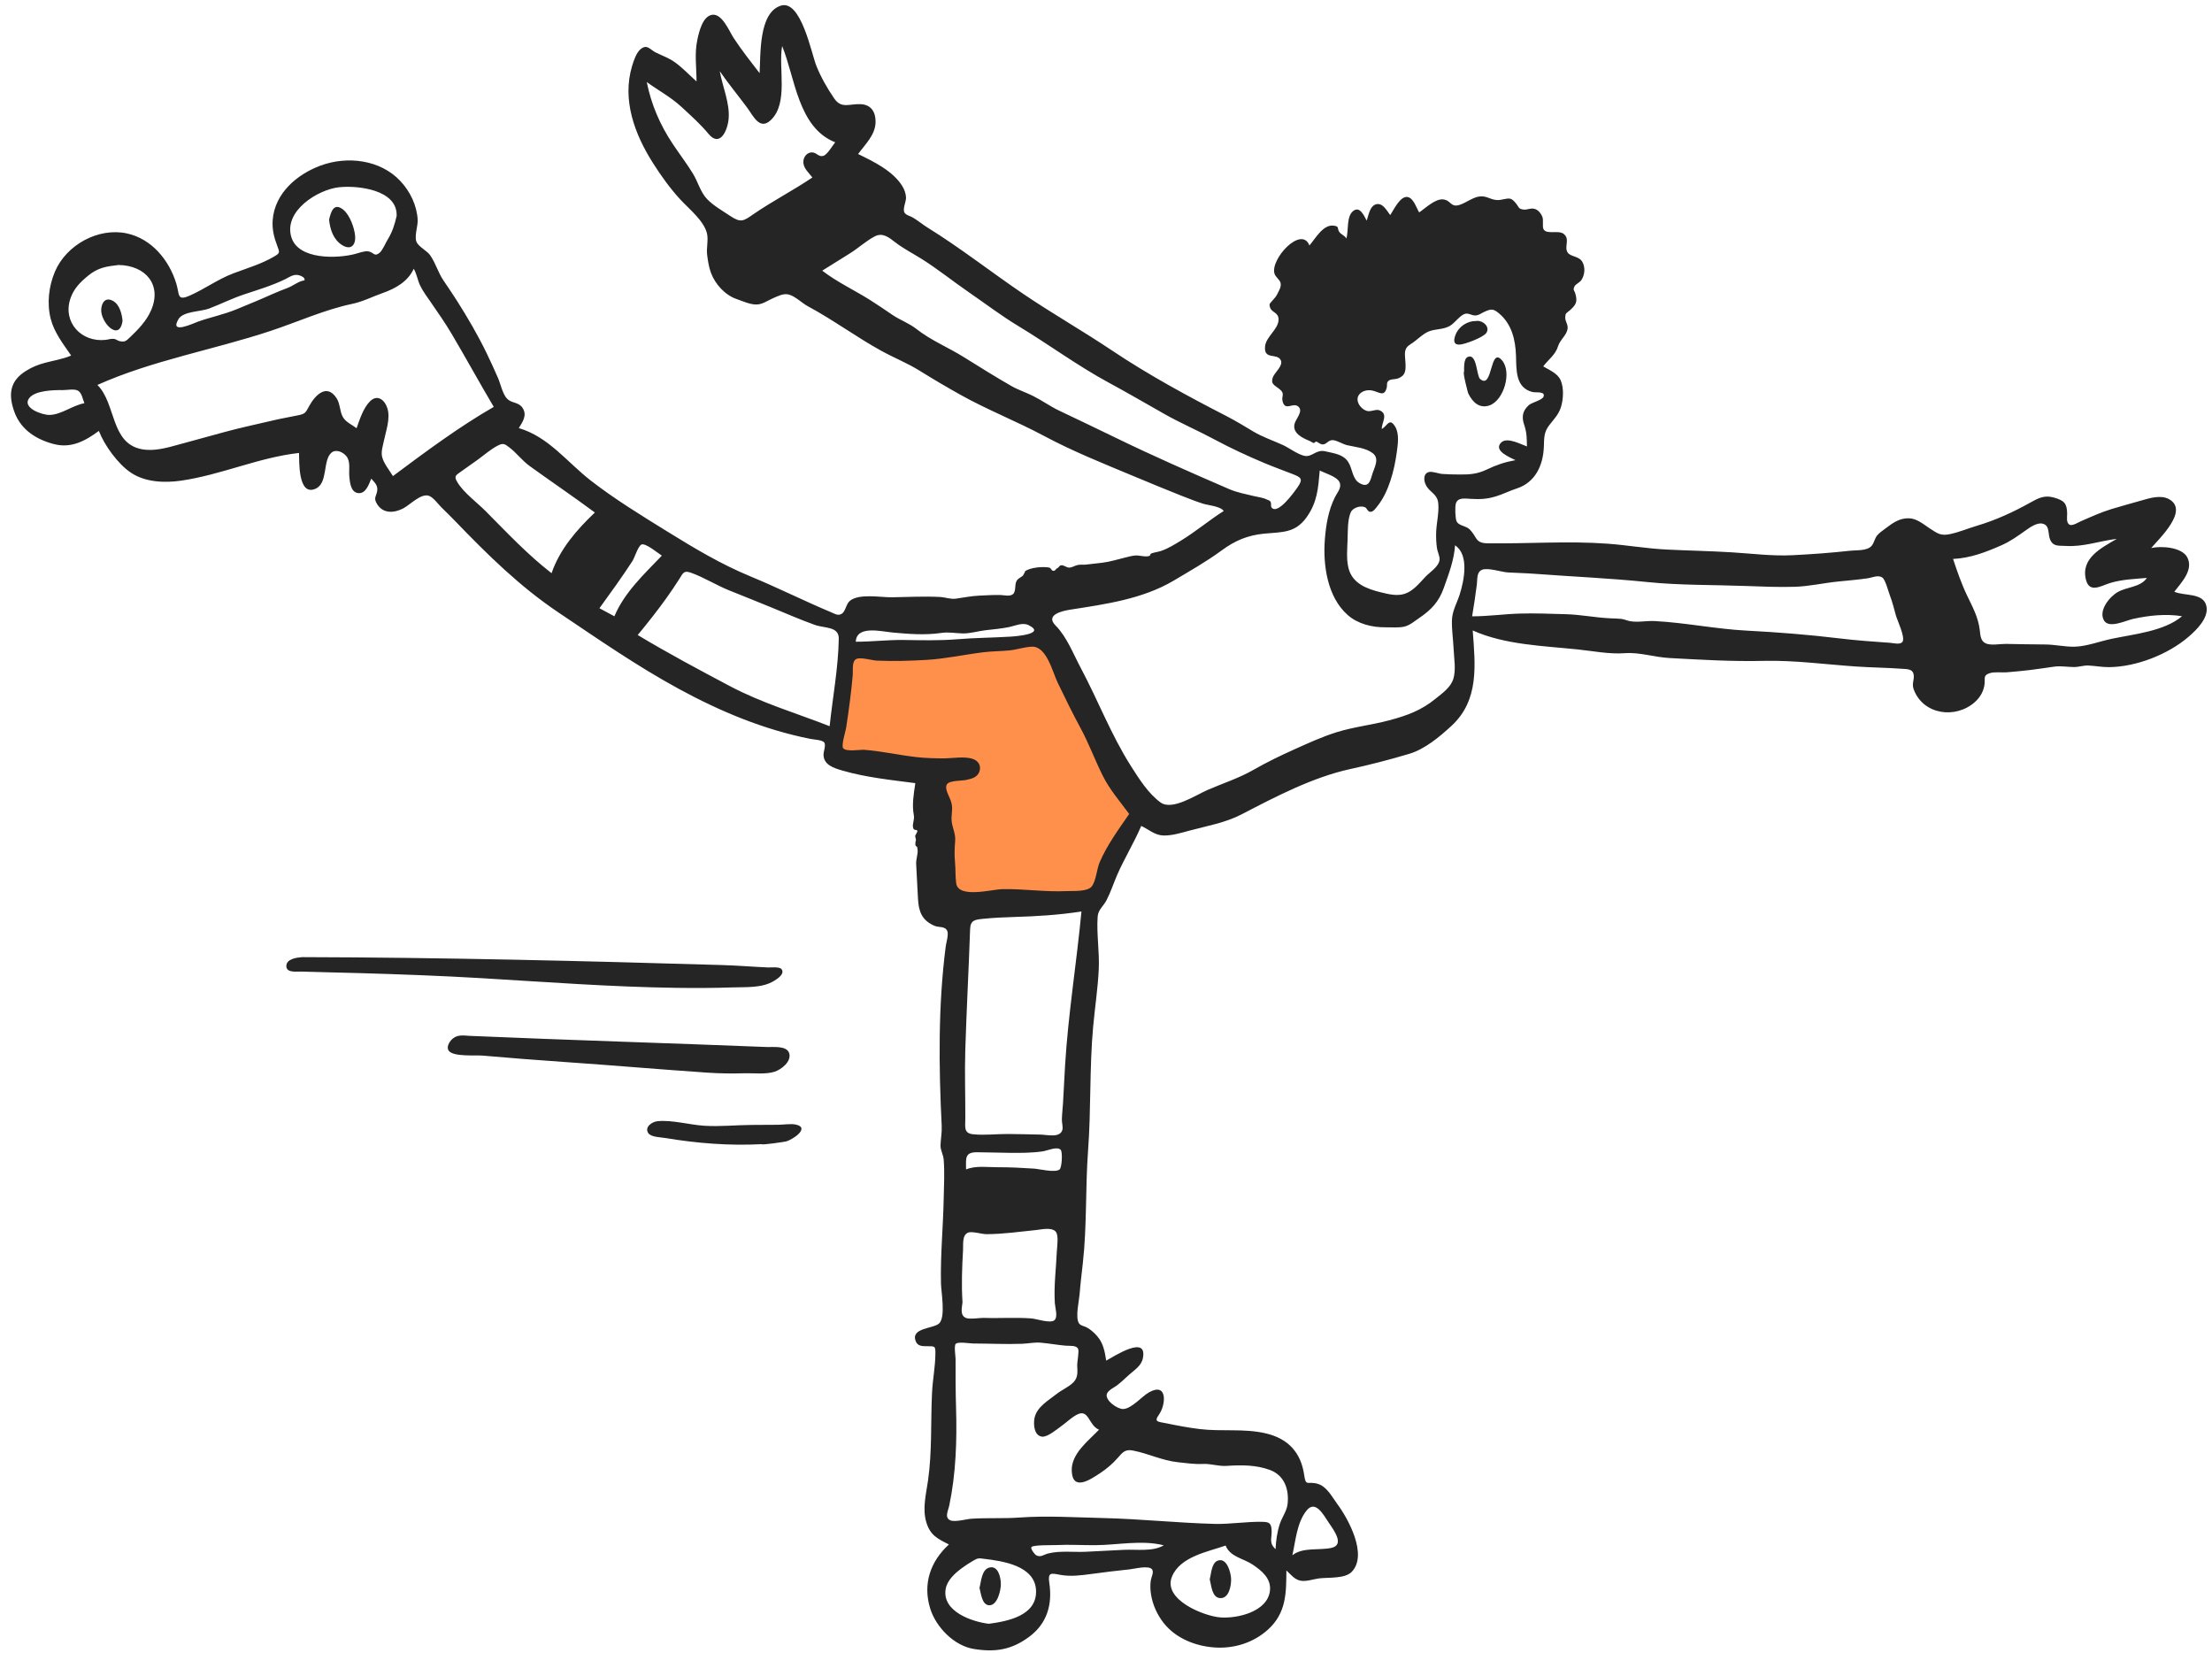 <svg width="182" height="136" viewBox="0 0 182 136" fill="none" xmlns="http://www.w3.org/2000/svg">
<path fillRule="evenodd" clipRule="evenodd" d="M76.645 53.453C74.569 53.586 72.476 53.532 70.398 53.466C70.194 53.459 69.704 53.364 69.579 53.486C69.436 53.627 69.466 54.403 69.442 54.595C69.263 56.051 69.084 57.508 68.904 58.964C68.822 59.633 68.739 60.301 68.657 60.97C68.633 61.16 68.4 61.982 68.512 62.147C68.714 62.447 70.161 62.515 70.543 62.589L75.085 63.464C75.513 63.546 76.605 63.566 76.803 63.904C76.929 64.118 76.853 64.698 76.867 64.942L76.991 66.949C77.153 69.578 77.315 72.207 77.476 74.836C80.691 74.578 83.906 74.319 87.121 74.061C87.903 73.998 88.686 73.935 89.468 73.872C89.654 73.857 90.044 73.896 90.197 73.793C90.529 73.569 90.812 72.607 90.991 72.261C91.447 71.38 91.904 70.499 92.361 69.618C92.801 68.769 93.241 67.919 93.681 67.07C93.793 66.853 94.075 66.49 94.067 66.253C94.06 65.985 93.66 65.505 93.535 65.277C93.17 64.606 92.804 63.935 92.438 63.264C90.628 59.942 88.817 56.62 87.007 53.299C86.915 53.13 86.71 52.518 86.531 52.425C86.182 52.245 84.962 52.608 84.586 52.651C81.946 52.952 79.298 53.284 76.645 53.453Z" fill="#FF904C"/>
<path fillRule="evenodd" clipRule="evenodd" d="M46.021 47.747C46.663 48.508 47.304 49.27 47.946 50.031C49.648 47.931 51.35 45.83 53.052 43.73C52.199 43.348 51.346 42.967 50.492 42.586C49.735 42.247 49.832 42.408 49.353 43.079C48.242 44.635 47.131 46.191 46.021 47.747Z" fill="#252525"/>
<path fillRule="evenodd" clipRule="evenodd" d="M78.841 97.297C78.839 98.404 78.836 99.51 78.833 100.617C82.219 100.45 85.604 100.284 88.99 100.117C88.836 99.653 88.682 99.188 88.528 98.724C88.408 98.361 88.256 97.265 87.964 97.022C87.645 96.756 86.242 97.03 85.814 97.046C83.49 97.129 81.165 97.213 78.841 97.297Z" fill="#252525"/>
<path fillRule="evenodd" clipRule="evenodd" d="M70.776 13.508C66.821 16.006 62.867 18.505 58.911 21.003C59.785 22.025 60.658 23.046 61.531 24.067C61.74 24.312 61.777 24.467 62.016 24.443C62.295 24.415 62.763 23.978 62.995 23.834C65.799 22.089 68.602 20.344 71.406 18.599C72.254 18.071 73.102 17.543 73.951 17.015C72.892 15.846 71.834 14.677 70.776 13.508Z" fill="#252525"/>
<path fillRule="evenodd" clipRule="evenodd" d="M162.666 52.559C162.523 51.398 161.938 50.217 161.509 49.142C161.004 47.874 160.473 46.617 159.928 45.366C159.583 44.574 159.458 44.769 158.557 44.804C157.503 44.846 156.449 44.887 155.396 44.928C156.207 47.873 157.018 50.818 157.829 53.764C157.97 54.273 158.197 56.185 158.639 56.443C158.792 56.532 159.322 56.417 159.495 56.41C159.992 56.392 160.489 56.373 160.986 56.355C161.662 56.329 162.337 56.304 163.013 56.279C162.919 55.038 162.818 53.795 162.666 52.559Z" fill="#252525"/>
<path fillRule="evenodd" clipRule="evenodd" d="M95.754 127.131C93.942 126.673 91.97 127.107 90.143 127.12C89.067 127.128 87.993 127.056 86.918 127.111C86.558 127.13 84.909 127.082 84.853 127.299C84.81 127.465 85.138 127.884 85.265 127.953C85.621 128.147 85.871 127.898 86.23 127.806C87.203 127.554 88.341 127.709 89.341 127.662C90.387 127.612 91.433 127.55 92.479 127.502C93.521 127.454 94.851 127.67 95.754 127.131ZM6.944 33.171C6.805 32.852 6.747 32.347 6.428 32.147C6.132 31.962 5.512 32.097 5.17 32.093C4.442 32.083 2.863 32.111 2.388 32.773C1.81 33.578 3.51 34.152 4.077 34.136C5.061 34.11 5.957 33.353 6.944 33.171ZM25.048 23.068C25.123 22.864 24.86 22.73 24.67 22.665C24.186 22.5 23.868 22.774 23.442 22.981C22.368 23.503 21.2 23.848 20.069 24.226C19.085 24.554 18.172 25.014 17.207 25.384C16.523 25.646 15.078 25.595 14.684 26.256C13.906 27.563 15.944 26.583 16.303 26.456C17.334 26.093 18.431 25.869 19.441 25.453C20.413 25.054 21.404 24.648 22.366 24.215C22.805 24.017 23.242 23.85 23.689 23.677C24.108 23.516 24.603 23.111 25.048 23.068ZM54.456 45.712C54.2 45.554 53.147 44.675 52.794 44.791C52.517 44.882 52.209 45.891 52.036 46.157C51.175 47.484 50.245 48.756 49.321 50.039C49.731 50.26 50.141 50.48 50.551 50.701C51.388 48.719 53 47.236 54.456 45.712ZM70.414 52.794C71.734 52.797 73.041 52.632 74.359 52.65C75.837 52.671 77.288 52.711 78.764 52.59C80.216 52.471 81.663 52.466 83.115 52.377C83.572 52.35 86.116 52.156 84.626 51.428C84.124 51.183 83.522 51.488 82.977 51.598C82.346 51.726 81.71 51.773 81.072 51.85C80.464 51.923 79.819 52.125 79.206 52.111C78.562 52.095 78.08 51.98 77.433 52.073C76.093 52.266 74.759 52.158 73.419 52.034C72.496 51.948 70.468 51.428 70.414 52.794ZM106.333 127.952C107.183 127.267 108.526 127.563 109.536 127.345C110.65 127.104 109.773 125.922 109.345 125.294C108.9 124.638 108.229 123.327 107.48 124.298C106.697 125.312 106.605 126.741 106.333 127.952ZM79.592 98.184C79.564 98.8 79.259 99.433 79.899 99.645C80.514 99.848 81.569 99.54 82.206 99.485C83.036 99.413 83.853 99.276 84.681 99.19C85.05 99.152 85.421 99.124 85.793 99.158C86.049 99.181 86.665 99.459 86.894 99.344C87.175 99.203 87.311 98.441 87.081 98.147C86.833 97.829 85.331 98.144 84.793 98.185C83.042 98.318 81.335 98.106 79.592 98.184ZM79.485 96.208C80.291 95.876 81.249 96.032 82.097 96.027C83.096 96.022 84.083 96.077 85.08 96.141C85.521 96.17 86.807 96.497 87.177 96.215C87.371 96.066 87.441 94.795 87.276 94.601C87.007 94.282 86.162 94.665 85.817 94.717C84.89 94.855 83.944 94.851 83.01 94.842C82.135 94.835 81.257 94.796 80.383 94.794C79.347 94.791 79.487 95.32 79.485 96.208ZM51.753 44.096C51.424 43.905 50.343 43.028 49.939 43.161C49.596 43.274 49.231 44.322 49.026 44.651C48.635 45.278 48.222 45.892 47.817 46.51C47.558 46.905 46.867 47.619 46.986 48.153C47.048 48.438 47.623 48.929 47.914 48.842C48.213 48.754 48.707 47.639 48.873 47.419C49.773 46.23 50.904 45.336 51.753 44.096ZM156.574 45.384C157.727 47.645 157.876 50.201 158.501 52.628C158.646 53.193 158.87 53.75 158.994 54.319C159.063 54.635 158.936 55.178 159.113 55.447C159.557 56.121 161.609 55.907 162.052 55.313C162.312 54.965 162.11 54.603 161.999 54.241C161.85 53.752 161.921 53.326 161.835 52.838C161.661 51.859 160.78 50.872 160.361 49.969C159.905 48.983 159.695 47.796 159.04 46.915C158.602 46.325 157.374 45.109 156.574 45.384ZM81.353 133.587C82.897 133.384 85.325 132.925 85.244 130.85C85.163 128.788 82.46 128.422 80.955 128.241C80.514 128.188 80.466 128.163 80.018 128.43C79.71 128.614 79.404 128.81 79.117 129.024C78.558 129.442 77.925 130.01 77.806 130.738C77.503 132.587 79.998 133.423 81.353 133.587ZM72.53 16.451C73.23 16.525 72.299 15.844 72.122 15.762C71.586 15.512 70.991 15.557 70.422 15.652C69.045 15.882 67.827 17.038 66.65 17.753C65.405 18.509 64.175 19.364 62.877 20.025C62.283 20.327 61.792 20.583 61.298 21.034C61.047 21.263 60.96 21.423 60.622 21.422C60.434 21.422 60.016 20.984 59.817 21.238C59.26 21.945 62.066 22.174 62.359 22.126C63.823 21.887 65.093 21.332 66.348 20.578C67.631 19.81 68.992 19.186 70.281 18.438C70.838 18.114 71.315 17.685 71.823 17.301C71.895 17.246 72.027 17.06 72.1 16.99C72.219 17.024 72.317 16.994 72.397 16.898C72.438 16.748 72.482 16.599 72.53 16.451ZM100.841 127.151C99.418 127.656 97.091 128.049 96.423 129.719C95.666 131.611 99.067 132.959 100.401 133.062C101.803 133.17 104.295 132.602 104.49 130.859C104.602 129.856 103.807 129.215 103.063 128.715C102.304 128.203 101.219 128.093 100.841 127.151ZM9.758 21.8C8.751 21.916 8.067 22.015 7.266 22.668C6.601 23.21 6.053 23.757 5.782 24.594C5.155 26.526 6.704 28.185 8.693 27.96C8.912 27.935 9.127 27.854 9.349 27.876C9.554 27.897 9.697 28.044 9.87 28.073C10.277 28.142 10.356 28.071 10.69 27.754C11.372 27.107 12.057 26.396 12.434 25.523C13.344 23.42 11.976 21.838 9.758 21.8ZM32.634 17.773C32.732 15.597 29.419 15.24 27.892 15.405C26.158 15.593 23.313 17.354 23.973 19.514C24.554 21.416 27.834 21.271 29.252 20.884C29.555 20.802 30.026 20.622 30.325 20.683C30.773 20.774 30.794 21.143 31.217 20.809C31.482 20.599 31.722 19.987 31.91 19.686C32.283 19.086 32.476 18.46 32.634 17.773ZM79.193 107.136C79.147 107.602 78.969 108.201 79.471 108.423C79.781 108.56 80.641 108.41 80.952 108.421C82.251 108.467 83.585 108.364 84.877 108.467C85.259 108.498 86.4 108.885 86.74 108.625C87.072 108.371 86.813 107.577 86.791 107.221C86.7 105.77 86.895 104.359 86.957 102.916C86.974 102.528 87.134 101.586 86.837 101.299C86.475 100.949 85.672 101.152 85.241 101.195C83.895 101.331 82.511 101.531 81.159 101.534C80.788 101.535 79.966 101.271 79.644 101.41C79.149 101.623 79.265 102.368 79.238 102.843C79.155 104.276 79.1 105.702 79.193 107.136ZM48.945 42.164C47.181 40.857 45.352 39.618 43.589 38.347C42.961 37.895 42.493 37.249 41.905 36.807C41.536 36.53 41.423 36.41 40.919 36.677C40.336 36.986 39.794 37.472 39.256 37.856C38.804 38.178 38.35 38.498 37.898 38.819C37.479 39.116 37.338 39.184 37.635 39.677C38.158 40.546 39.243 41.33 39.953 42.045C41.704 43.808 43.414 45.633 45.382 47.156C46.058 45.183 47.457 43.578 48.945 42.164ZM68.719 11.707C65.657 10.496 65.425 6.4 64.354 3.788C64.022 5.576 64.902 8.481 63.416 9.885C62.503 10.749 61.974 9.53 61.483 8.867C60.736 7.857 59.934 6.892 59.221 5.856C59.44 7.106 60.068 8.508 59.95 9.778C59.858 10.775 59.221 12.141 58.293 11.01C57.656 10.234 56.84 9.507 56.097 8.818C55.204 7.99 54.185 7.455 53.214 6.749C53.59 8.617 54.307 10.275 55.363 11.857C55.905 12.668 56.498 13.447 57.01 14.278C57.428 14.958 57.626 15.803 58.18 16.38C58.697 16.919 59.459 17.35 60.078 17.764C60.961 18.354 61.172 18.186 61.984 17.626C63.555 16.541 65.26 15.672 66.841 14.601C66.549 14.214 66.082 13.832 66.097 13.305C66.109 12.879 66.436 12.491 66.872 12.542C67.215 12.582 67.373 12.94 67.754 12.819C68.076 12.717 68.516 11.948 68.719 11.707ZM174.167 44.332C172.747 44.5 171.423 45.005 169.968 44.913C169.38 44.876 168.94 44.985 168.682 44.394C168.475 43.922 168.686 43.205 168.038 43.076C167.557 42.981 166.962 43.428 166.607 43.68C165.968 44.134 165.403 44.537 164.68 44.858C163.398 45.426 162.097 45.921 160.696 45.983C161.035 47.012 161.392 48.043 161.862 49.021C162.311 49.958 162.754 50.756 162.888 51.8C162.945 52.248 162.945 52.735 163.384 52.931C163.814 53.124 164.581 52.965 165.047 52.973C166.114 52.992 167.182 53.017 168.249 53.02C169.062 53.022 169.871 53.215 170.663 53.204C171.647 53.19 172.761 52.762 173.721 52.559C175.54 52.174 178.086 51.935 179.535 50.694C178.193 50.483 176.827 50.627 175.508 50.916C174.905 51.049 173.521 51.738 173.116 51.048C172.634 50.225 173.577 49.09 174.243 48.708C174.994 48.276 176.114 48.323 176.643 47.545C175.644 47.63 174.591 47.667 173.625 47.961C172.884 48.186 171.929 48.827 171.636 47.716C171.161 45.916 172.929 45.062 174.167 44.332ZM68.261 59.743C68.512 57.36 68.972 54.952 69.013 52.553C69.03 51.517 67.859 51.702 67.039 51.408C65.848 50.98 64.68 50.473 63.51 49.99C62.344 49.509 61.172 49.045 60.002 48.573C58.939 48.146 57.92 47.499 56.849 47.118C56.266 46.911 56.22 47.114 55.882 47.648C55.553 48.169 55.207 48.678 54.849 49.179C54.098 50.232 53.293 51.245 52.471 52.243C54.945 53.733 57.529 55.109 60.082 56.46C62.688 57.838 65.523 58.672 68.261 59.743ZM121.124 50.704C122.433 50.707 123.707 50.519 125.011 50.479C126.299 50.439 127.545 50.496 128.823 50.529C130.05 50.561 131.253 50.81 132.477 50.868C132.774 50.882 133.084 50.881 133.38 50.914C133.677 50.947 133.854 51.058 134.13 51.105C134.809 51.22 135.47 51.057 136.155 51.094C138.68 51.228 141.168 51.747 143.694 51.879C146.291 52.014 148.825 52.215 151.41 52.527C152.776 52.691 154.145 52.788 155.517 52.884C155.798 52.904 156.401 53.081 156.555 52.76C156.742 52.37 156.107 51.038 155.99 50.625C155.838 50.089 155.713 49.54 155.509 49.02C155.39 48.716 155.138 47.724 154.895 47.531C154.557 47.262 154.052 47.52 153.658 47.577C152.859 47.693 152.046 47.761 151.242 47.841C150.052 47.958 148.861 48.239 147.672 48.275C146.33 48.315 144.994 48.258 143.654 48.208C140.968 48.107 138.218 48.159 135.547 47.885C132.46 47.568 129.359 47.439 126.264 47.206C125.531 47.151 124.795 47.137 124.061 47.093C123.536 47.062 122.464 46.693 121.973 46.864C121.475 47.038 121.569 47.628 121.513 48.086C121.405 48.961 121.266 49.834 121.124 50.704ZM88.98 74.987C87.117 75.274 85.29 75.386 83.407 75.44C82.576 75.464 81.751 75.504 80.924 75.587C80.232 75.656 79.844 75.686 79.819 76.444C79.706 79.765 79.525 83.051 79.423 86.374C79.365 88.25 79.432 90.129 79.425 92.005C79.423 92.718 79.277 93.231 80.06 93.314C81.011 93.415 82.009 93.283 82.966 93.292C83.847 93.3 84.728 93.322 85.608 93.341C86.174 93.353 87.222 93.635 87.412 92.95C87.473 92.731 87.364 92.346 87.369 92.104C87.38 91.653 87.436 91.198 87.463 90.748C87.525 89.714 87.57 88.679 87.633 87.646C87.89 83.411 88.581 79.211 88.98 74.987ZM67.651 22.267C68.88 23.21 70.278 23.859 71.591 24.683C72.221 25.078 72.828 25.502 73.445 25.917C74.08 26.343 74.817 26.601 75.417 27.075C76.578 27.992 78.013 28.576 79.288 29.371C80.584 30.179 81.875 30.989 83.2 31.748C83.786 32.084 84.427 32.286 85.028 32.59C85.749 32.953 86.403 33.429 87.133 33.776C88.697 34.52 90.259 35.265 91.816 36.023C94.873 37.511 98.007 38.886 101.127 40.235C101.793 40.522 102.492 40.648 103.193 40.818C103.524 40.898 103.943 40.94 104.242 41.099C104.334 41.148 104.433 41.155 104.507 41.239C104.647 41.398 104.528 41.622 104.615 41.741C105.1 42.406 106.45 40.536 106.764 40.084C107.249 39.384 107.052 39.27 106.303 38.98C105.549 38.687 104.787 38.411 104.04 38.098C102.664 37.521 101.257 36.869 99.943 36.163C98.576 35.428 97.153 34.821 95.8 34.055C94.283 33.196 92.778 32.319 91.244 31.489C88.656 30.091 86.278 28.327 83.763 26.809C82.375 25.971 81.07 24.974 79.726 24.051C78.415 23.15 77.173 22.145 75.834 21.303C75.097 20.84 74.331 20.455 73.643 19.921C73.129 19.521 72.615 19.111 71.971 19.447C71.274 19.809 70.616 20.418 69.939 20.839C69.176 21.314 68.414 21.791 67.651 22.267ZM124.69 37.856C124.291 37.647 122.827 37.09 123.514 36.407C124.003 35.922 125.16 36.567 125.634 36.728C125.624 36.056 125.625 35.593 125.409 34.953C125.192 34.309 125.252 33.823 125.782 33.335C126.024 33.112 126.901 32.92 127.003 32.627C127.162 32.172 126.374 32.317 126.105 32.253C124.685 31.917 124.77 30.428 124.735 29.288C124.694 27.948 124.38 26.659 123.344 25.788C122.876 25.394 122.707 25.394 122.131 25.652C121.918 25.747 121.727 25.9 121.493 25.943C121.161 26.002 120.939 25.786 120.644 25.801C120.187 25.823 119.721 26.579 119.276 26.821C118.7 27.134 118.132 27.041 117.563 27.265C117.057 27.463 116.567 28.004 116.095 28.291C115.451 28.682 115.598 29.066 115.639 29.835C115.673 30.476 115.653 30.897 115.022 31.135C114.819 31.211 114.461 31.177 114.288 31.3C114.033 31.482 114.171 31.619 114.089 31.924C113.88 32.695 113.438 32.225 112.873 32.122C112.186 31.996 111.429 32.481 111.788 33.219C111.916 33.483 112.192 33.724 112.468 33.806C112.795 33.903 113.202 33.636 113.503 33.756C114.272 34.064 113.658 34.793 113.694 35.29C114.16 35.037 114.319 34.312 114.801 35.116C115.149 35.697 115.01 36.58 114.924 37.214C114.723 38.681 114.273 40.479 113.319 41.656C113.181 41.826 112.976 42.144 112.718 42.104C112.503 42.071 112.477 41.792 112.291 41.721C111.892 41.567 111.282 41.794 111.129 42.163C110.871 42.787 110.898 43.703 110.878 44.363C110.854 45.123 110.765 45.983 110.949 46.728C111.264 48.002 112.449 48.445 113.601 48.726C114.243 48.883 114.947 49.065 115.597 48.845C116.306 48.605 116.793 47.961 117.293 47.441C117.669 47.05 118.398 46.606 118.447 46.04C118.47 45.776 118.282 45.411 118.239 45.14C118.171 44.71 118.152 44.275 118.163 43.84C118.184 43.041 118.408 42.228 118.34 41.429C118.269 40.611 117.661 40.552 117.33 39.922C117.133 39.547 117.087 38.961 117.567 38.833C117.845 38.759 118.367 38.971 118.669 38.992C119.13 39.025 119.597 39.032 120.059 39.037C120.91 39.045 121.551 39.002 122.322 38.631C123.115 38.25 123.824 38.012 124.69 37.856ZM104.951 127.446C104.983 126.749 105.08 126.052 105.296 125.386C105.479 124.821 105.873 124.325 105.94 123.741C106.078 122.521 105.673 121.376 104.498 120.936C103.358 120.509 102.123 120.516 100.933 120.596C100.242 120.642 99.656 120.406 98.978 120.437C98.264 120.47 97.634 120.372 96.925 120.297C95.609 120.157 94.487 119.577 93.208 119.332C92.582 119.212 92.366 119.479 91.983 119.92C91.561 120.404 91.086 120.812 90.552 121.169C89.73 121.716 88.26 122.722 88.182 121.025C88.116 119.6 89.543 118.544 90.424 117.621C89.532 117.242 89.608 115.833 88.571 116.4C88.121 116.646 87.765 117.01 87.349 117.305C86.999 117.554 86.196 118.245 85.736 118.191C85.086 118.115 85.017 117.192 85.114 116.68C85.291 115.749 86.263 115.214 86.954 114.667C87.371 114.337 87.995 114.077 88.349 113.689C88.726 113.277 88.642 112.815 88.63 112.297C88.624 112.061 88.801 111.173 88.705 110.97C88.557 110.656 88.045 110.739 87.68 110.707C87.002 110.646 86.33 110.527 85.655 110.463C85.126 110.413 84.618 110.533 84.089 110.552C82.752 110.601 81.399 110.531 80.061 110.528C79.818 110.527 78.8 110.353 78.631 110.563C78.485 110.744 78.624 111.584 78.623 111.801C78.618 113.148 78.623 114.494 78.663 115.84C78.742 118.498 78.653 121.226 78.108 123.838C78.009 124.312 77.698 124.836 78.177 125.069C78.546 125.248 79.531 124.97 79.933 124.943C81.238 124.858 82.557 124.942 83.855 124.847C86.114 124.682 88.451 124.834 90.755 124.887C93.82 124.959 96.869 125.29 99.933 125.369C101.265 125.403 102.62 125.16 103.935 125.2C104.452 125.216 104.598 125.347 104.627 125.9C104.662 126.559 104.376 126.912 104.951 127.446ZM40.625 33.474C39.448 31.485 38.338 29.457 37.161 27.467C36.63 26.569 36.033 25.715 35.44 24.856C35.136 24.417 34.8 23.973 34.568 23.488C34.355 23.045 34.292 22.536 34.041 22.11C33.567 23.158 32.55 23.733 31.485 24.108C30.657 24.4 29.85 24.817 28.986 24.997C26.728 25.468 24.494 26.483 22.279 27.219C17.573 28.781 12.544 29.639 8.014 31.669C9.56 33.199 9.079 36.461 11.659 36.955C12.685 37.151 13.756 36.835 14.738 36.565C15.978 36.223 17.219 35.884 18.461 35.546C19.808 35.179 21.168 34.894 22.526 34.574C23.208 34.413 23.894 34.301 24.578 34.156C25.147 34.035 25.154 33.917 25.452 33.381C25.956 32.474 26.892 31.547 27.683 32.743C28.006 33.23 27.937 33.841 28.22 34.324C28.461 34.736 28.977 34.95 29.339 35.229C29.591 34.519 29.892 33.556 30.448 33.011C31.054 32.415 31.657 32.894 31.875 33.594C32.138 34.435 31.751 35.458 31.582 36.286C31.499 36.69 31.342 37.155 31.437 37.569C31.563 38.121 32.044 38.689 32.33 39.167C35.004 37.174 37.736 35.138 40.625 33.474ZM92.908 66.963C92.125 65.901 91.297 64.961 90.71 63.772C90.081 62.501 89.573 61.132 88.903 59.893C88.237 58.663 87.625 57.41 87.017 56.147C86.594 55.265 86.111 53.149 84.897 53.202C84.29 53.228 83.671 53.447 83.061 53.507C82.346 53.577 81.628 53.573 80.913 53.66C79.346 53.852 77.821 54.195 76.24 54.288C74.881 54.368 73.504 54.408 72.143 54.349C71.773 54.333 70.807 54.044 70.464 54.21C70.063 54.403 70.197 55.155 70.163 55.54C70.035 56.989 69.839 58.439 69.619 59.876C69.582 60.121 69.203 61.346 69.372 61.553C69.634 61.872 70.757 61.659 71.123 61.687C72.569 61.798 73.988 62.128 75.428 62.288C76.158 62.369 76.889 62.388 77.623 62.39C78.337 62.393 79.377 62.196 80.054 62.44C80.489 62.597 80.736 62.967 80.595 63.438C80.441 63.957 79.937 64.073 79.47 64.17C79.128 64.241 78.135 64.202 77.919 64.517C77.686 64.857 78.094 65.5 78.21 65.823C78.43 66.442 78.305 66.708 78.289 67.314C78.271 67.952 78.641 68.513 78.591 69.158C78.543 69.789 78.517 70.292 78.578 70.935C78.632 71.5 78.595 72.118 78.674 72.667C78.858 73.936 81.603 73.168 82.454 73.149C84.215 73.11 85.983 73.394 87.737 73.31C88.253 73.285 89.449 73.379 89.813 72.941C90.182 72.497 90.241 71.484 90.479 70.935C91.1 69.5 92.026 68.242 92.908 66.963ZM108.586 38.708C108.458 40.181 108.386 41.315 107.504 42.555C106.562 43.878 105.479 43.76 103.992 43.905C102.658 44.036 101.611 44.477 100.539 45.266C99.278 46.194 97.918 46.964 96.575 47.763C94.019 49.282 90.971 49.703 88.068 50.154C87.339 50.268 85.992 50.594 86.85 51.459C87.773 52.389 88.29 53.761 88.91 54.924C90.332 57.592 91.422 60.457 93.044 63.011C93.699 64.043 94.483 65.289 95.489 66.017C96.444 66.709 98.36 65.425 99.332 65C100.595 64.448 101.92 64.029 103.11 63.347C104.22 62.712 105.35 62.164 106.517 61.641C107.662 61.127 108.772 60.615 109.971 60.24C111.383 59.799 112.875 59.642 114.309 59.258C115.78 58.864 116.941 58.446 118.13 57.471C118.683 57.018 119.356 56.565 119.578 55.849C119.806 55.116 119.638 54.182 119.604 53.431C119.568 52.646 119.446 51.842 119.462 51.056C119.478 50.265 119.866 49.644 120.101 48.908C120.471 47.747 120.892 45.642 119.72 44.861C119.637 46.101 119.2 47.214 118.79 48.377C118.396 49.498 117.748 50.183 116.779 50.836C116.411 51.085 116.012 51.431 115.576 51.544C115.113 51.663 114.466 51.602 113.985 51.607C112.903 51.619 111.731 51.335 110.898 50.606C109.211 49.13 108.843 46.484 109.006 44.385C109.1 43.178 109.299 41.962 109.852 40.873C110.042 40.498 110.421 40.098 110.21 39.66C109.989 39.201 108.999 38.923 108.586 38.708ZM75.31 64.428C73.32 64.168 71.249 63.957 69.317 63.395C68.614 63.191 67.766 62.932 67.758 62.089C67.756 61.831 67.95 61.363 67.838 61.12C67.724 60.87 67.011 60.853 66.682 60.788C62.849 60.028 59.29 58.542 55.869 56.682C52.409 54.8 49.213 52.58 45.948 50.387C42.763 48.248 40.116 45.635 37.468 42.888C37.1 42.506 36.723 42.134 36.343 41.765C36.066 41.495 35.681 40.945 35.317 40.799C34.662 40.535 33.746 41.533 33.167 41.83C32.414 42.216 31.516 42.274 31.019 41.46C30.69 40.923 30.996 40.824 31.043 40.318C31.081 39.902 30.797 39.667 30.546 39.377C30.353 39.833 30.096 40.667 29.439 40.563C28.848 40.47 28.783 39.656 28.741 39.192C28.692 38.65 28.861 37.962 28.494 37.524C28.206 37.18 27.643 36.928 27.274 37.24C26.532 37.868 27.013 39.739 25.966 40.206C24.489 40.863 24.633 37.863 24.602 37.264C21.296 37.629 18.188 39.073 14.878 39.546C13.531 39.738 11.976 39.675 10.8 38.906C9.719 38.199 8.596 36.644 8.134 35.45C7.025 36.272 5.866 36.902 4.442 36.536C2.995 36.163 1.722 35.36 1.19 33.905C0.656 32.445 0.811 31.333 2.144 30.509C2.689 30.172 3.12 30.007 3.72 29.844C4.385 29.664 5.227 29.533 5.854 29.248C5.207 28.302 4.471 27.376 4.177 26.247C3.845 24.973 4.011 23.54 4.525 22.335C5.455 20.158 8.069 18.702 10.423 19.199C12.477 19.634 13.931 21.412 14.514 23.357C14.78 24.242 14.547 24.789 15.629 24.31C16.857 23.767 17.932 22.967 19.201 22.488C20.302 22.072 21.503 21.722 22.522 21.124C23.05 20.815 23.026 20.789 22.81 20.221C22.543 19.517 22.378 18.861 22.437 18.095C22.608 15.902 24.423 14.348 26.365 13.626C28.567 12.809 31.297 13.132 32.946 14.899C33.748 15.758 34.295 16.886 34.365 18.068C34.396 18.592 34.084 19.388 34.258 19.871C34.41 20.291 35.127 20.613 35.404 21.015C35.843 21.652 36.046 22.416 36.482 23.064C36.859 23.626 37.242 24.183 37.605 24.755C38.487 26.142 39.313 27.564 40.034 29.043C40.364 29.719 40.673 30.405 40.975 31.094C41.183 31.567 41.354 32.431 41.727 32.807C42.104 33.188 42.666 33.066 42.989 33.548C43.397 34.154 43.01 34.691 42.687 35.219C45.143 35.939 46.651 38.018 48.617 39.543C50.601 41.081 52.779 42.413 54.912 43.732C57.132 45.105 59.312 46.414 61.729 47.412C63.982 48.342 66.159 49.438 68.405 50.379C68.72 50.511 68.965 50.686 69.277 50.481C69.565 50.292 69.623 49.68 69.924 49.432C70.686 48.804 72.481 49.152 73.388 49.138C74.697 49.118 76.025 49.044 77.334 49.111C77.776 49.134 78.204 49.311 78.638 49.252C79.303 49.163 79.924 49.027 80.616 48.999C81.192 48.975 81.767 48.933 82.344 48.953C82.618 48.963 83.08 49.081 83.326 48.895C83.632 48.663 83.447 48.106 83.656 47.769C83.792 47.55 84.06 47.49 84.191 47.318C84.174 47.34 84.4 46.95 84.337 47C84.74 46.681 85.868 46.585 86.345 46.699C86.483 46.731 86.505 46.963 86.678 46.964C86.851 46.964 86.864 46.79 86.986 46.748C87.112 46.705 87.146 46.529 87.316 46.503C87.503 46.473 87.742 46.684 87.945 46.695C88.173 46.708 88.391 46.557 88.603 46.498C88.885 46.42 89.103 46.477 89.337 46.45C89.766 46.399 90.227 46.351 90.672 46.298C91.319 46.223 91.95 46.02 92.582 45.867C92.858 45.799 93.135 45.721 93.421 45.699C93.75 45.674 94.179 45.83 94.49 45.756C94.757 45.693 94.54 45.598 94.771 45.518C95.02 45.432 95.29 45.408 95.543 45.321C96.123 45.12 96.659 44.785 97.181 44.467C98.397 43.725 99.484 42.8 100.686 42.038C100.412 41.639 99.39 41.572 98.958 41.431C98.364 41.236 97.78 41.008 97.198 40.779C95.876 40.257 94.563 39.709 93.251 39.163C90.762 38.126 88.258 37.125 85.879 35.852C83.644 34.657 81.257 33.726 79.041 32.488C77.914 31.858 76.785 31.195 75.689 30.512C74.668 29.876 73.569 29.442 72.512 28.86C70.445 27.724 68.548 26.309 66.473 25.197C65.984 24.934 65.44 24.378 64.911 24.235C64.457 24.112 63.996 24.366 63.585 24.543C63.15 24.732 62.742 25.041 62.254 25.051C61.716 25.063 61.101 24.773 60.594 24.598C59.651 24.272 58.832 23.368 58.49 22.427C58.322 21.967 58.245 21.456 58.183 20.971C58.109 20.398 58.303 19.723 58.163 19.177C57.898 18.14 56.669 17.165 55.983 16.42C55.13 15.496 54.391 14.461 53.718 13.401C52.213 11.03 51.169 8.218 52.008 5.428C52.136 5.002 52.364 4.299 52.74 4.016C53.262 3.623 53.486 4.082 53.938 4.31C54.499 4.593 55.032 4.758 55.558 5.143C56.196 5.609 56.721 6.178 57.309 6.7C57.312 5.495 57.124 4.439 57.384 3.233C57.518 2.614 57.816 1.326 58.604 1.216C59.421 1.101 60.007 2.582 60.362 3.122C61.023 4.126 61.762 5.068 62.498 6.018C62.593 4.545 62.398 1.043 64.25 0.464C65.909 -0.056 66.767 4.416 67.169 5.417C67.543 6.35 68.07 7.273 68.639 8.102C69.236 8.971 69.886 8.528 70.811 8.569C71.666 8.607 72.05 9.198 72.041 10.036C72.029 11.097 71.186 11.872 70.603 12.672C71.865 13.282 73.499 14.076 74.253 15.332C74.42 15.611 74.535 15.93 74.546 16.259C74.556 16.583 74.258 17.178 74.413 17.478C74.525 17.698 74.906 17.777 75.109 17.897C75.528 18.144 75.9 18.464 76.314 18.72C79.028 20.401 81.58 22.408 84.198 24.182C86.562 25.784 89.067 27.211 91.458 28.811C94.499 30.847 97.696 32.578 100.951 34.252C101.701 34.638 102.397 35.067 103.118 35.499C103.857 35.942 104.74 36.241 105.529 36.6C106.082 36.852 106.685 37.33 107.266 37.487C107.956 37.673 108.247 36.941 109.052 37.131C109.746 37.294 110.503 37.367 110.92 37.992C111.286 38.54 111.252 39.378 111.84 39.733C112.523 40.143 112.714 39.703 112.872 39.133C113.052 38.484 113.559 37.742 112.936 37.275C112.349 36.834 111.516 36.785 110.828 36.622C110.48 36.54 110.018 36.238 109.686 36.211C109.272 36.177 109.175 36.563 108.822 36.563C108.635 36.564 108.47 36.382 108.292 36.325C108.251 36.312 108.146 36.46 108.097 36.446C107.923 36.397 107.909 36.339 107.738 36.269C107.132 36.02 106.33 35.627 106.513 34.87C106.611 34.464 107.276 33.81 106.812 33.438C106.376 33.088 105.79 33.818 105.549 33.087C105.378 32.568 105.795 32.429 105.265 32.001C104.876 31.687 104.517 31.602 104.733 31.026C104.871 30.654 105.592 30.09 105.386 29.643C105.093 29.01 103.979 29.65 104.086 28.506C104.163 27.686 105.193 27.095 105.2 26.288C105.205 25.711 104.658 25.715 104.516 25.34C104.375 24.97 104.503 24.971 104.709 24.711C104.861 24.518 104.96 24.453 105.074 24.226C105.212 23.949 105.451 23.59 105.361 23.268C105.281 22.979 104.942 22.806 104.856 22.486C104.535 21.277 107.088 18.532 107.738 20.195C108.221 19.637 108.854 18.467 109.707 18.561C110.223 18.618 110.002 18.765 110.182 19.063C110.312 19.279 110.672 19.389 110.774 19.623C110.977 18.995 110.762 17.831 111.324 17.37C111.872 16.921 112.217 17.711 112.45 18.151C112.6 17.736 112.696 16.957 113.213 16.808C113.767 16.649 114.112 17.342 114.381 17.694C114.672 17.282 115.216 16.066 115.843 16.214C116.314 16.325 116.546 17.11 116.766 17.473C117.281 17.135 118.092 16.321 118.758 16.407C119.407 16.49 119.35 17.099 120.109 16.85C120.659 16.669 121.231 16.19 121.816 16.154C122.431 16.116 122.757 16.547 123.441 16.443C124.167 16.332 124.278 16.163 124.751 16.756C124.985 17.048 124.923 17.176 125.328 17.238C125.671 17.29 125.971 17.063 126.331 17.206C126.597 17.311 126.782 17.557 126.894 17.811C127.025 18.11 126.873 18.628 127.004 18.863C127.257 19.315 128.211 18.916 128.64 19.23C129.218 19.654 128.673 20.298 128.981 20.768C129.228 21.145 129.924 21.049 130.201 21.558C130.453 22.019 130.394 22.629 130.102 23.056C129.98 23.236 129.636 23.384 129.555 23.547C129.389 23.882 129.529 23.843 129.625 24.186C129.81 24.841 129.662 25.088 129.157 25.536C128.865 25.795 128.804 25.721 128.785 26.115C128.77 26.419 129.028 26.701 128.98 27.041C128.902 27.594 128.359 27.941 128.195 28.485C127.984 29.184 127.408 29.567 126.974 30.142C127.487 30.452 128.162 30.709 128.411 31.29C128.683 31.924 128.632 32.827 128.44 33.47C128.255 34.087 127.859 34.48 127.478 34.969C127.015 35.565 127.055 36.037 127.026 36.764C126.966 38.301 126.306 39.697 124.799 40.185C124.2 40.379 123.66 40.664 123.054 40.844C122.312 41.065 121.769 41.083 120.999 41.04C120.518 41.013 119.954 40.909 119.787 41.419C119.703 41.673 119.734 42.666 119.848 42.892C120.044 43.28 120.598 43.228 120.932 43.563C121.534 44.168 121.364 44.683 122.38 44.697C125.672 44.743 128.954 44.489 132.246 44.727C133.869 44.845 135.458 45.126 137.088 45.208C138.882 45.299 140.681 45.329 142.473 45.438C144.165 45.541 145.821 45.763 147.522 45.675C149.111 45.593 150.636 45.484 152.219 45.309C152.76 45.248 153.598 45.335 153.981 44.921C154.193 44.691 154.242 44.298 154.453 44.045C154.649 43.812 154.914 43.643 155.153 43.461C155.735 43.02 156.283 42.623 157.05 42.638C157.722 42.65 158.258 43.136 158.806 43.493C159.442 43.908 159.705 44.098 160.459 43.937C161.211 43.777 161.9 43.48 162.633 43.262C164.18 42.802 165.629 42.14 167.038 41.354C167.732 40.967 168.22 40.707 169.02 40.94C169.839 41.179 170.072 41.414 170.082 42.265C170.085 42.535 169.982 43.015 170.292 43.171C170.518 43.284 171.014 42.968 171.205 42.885C172.05 42.518 172.88 42.136 173.764 41.869C174.57 41.624 175.386 41.407 176.196 41.174C176.873 40.978 177.776 40.696 178.451 41.059C180.156 41.978 177.648 44.312 176.996 45.089C177.809 44.894 179.552 45.005 179.979 45.877C180.485 46.909 179.471 47.932 178.899 48.682C179.701 49.047 181.318 48.733 181.544 49.882C181.734 50.847 180.731 51.818 180.077 52.383C178.384 53.843 175.759 54.866 173.523 54.885C172.956 54.89 172.403 54.779 171.839 54.752C171.426 54.733 171.054 54.876 170.653 54.876C170.087 54.877 169.586 54.766 169.003 54.846C168.331 54.937 167.664 55.05 166.989 55.126C166.363 55.197 165.736 55.261 165.107 55.31C164.693 55.342 164.068 55.251 163.684 55.39C163.186 55.57 163.331 55.75 163.291 56.229C163.241 56.817 162.943 57.349 162.509 57.741C160.935 59.166 158.254 58.824 157.463 56.732C157.27 56.223 157.526 55.958 157.453 55.499C157.38 55.038 156.951 55.053 156.531 55.022C155.251 54.927 153.956 54.919 152.671 54.83C150.184 54.659 147.622 54.31 145.137 54.369C142.542 54.431 139.932 54.275 137.34 54.134C136.131 54.068 134.878 53.644 133.688 53.736C132.424 53.833 131.081 53.56 129.81 53.428C126.969 53.133 123.798 53.047 121.173 51.867C121.381 54.713 121.726 57.602 119.416 59.725C118.449 60.614 117.233 61.633 115.964 62.012C114.328 62.501 112.761 62.906 111.097 63.269C108.002 63.943 104.927 65.557 102.135 67.007C100.822 67.689 99.281 67.955 97.857 68.337C97.179 68.519 96.415 68.759 95.704 68.734C95.003 68.709 94.517 68.233 93.898 67.948C93.307 69.343 92.507 70.619 91.912 71.995C91.617 72.678 91.384 73.404 91.04 74.064C90.777 74.567 90.353 74.838 90.312 75.421C90.215 76.838 90.474 78.316 90.404 79.749C90.329 81.312 90.086 82.898 89.943 84.462C89.633 87.843 89.778 91.248 89.526 94.633C89.297 97.726 89.44 100.795 89.097 103.891C89.002 104.75 88.896 105.609 88.828 106.471C88.782 107.036 88.469 108.339 88.764 108.846C88.893 109.067 89.203 109.091 89.41 109.202C89.734 109.376 90.028 109.641 90.269 109.917C90.779 110.499 90.901 111.193 91.017 111.936C91.677 111.581 94.445 109.758 94.03 111.754C93.902 112.373 93.34 112.707 92.897 113.102C92.573 113.391 92.263 113.698 91.917 113.963C91.684 114.142 91.191 114.364 91.078 114.656C90.877 115.179 91.915 115.924 92.404 115.918C93.092 115.911 93.951 114.879 94.533 114.55C96.08 113.676 95.94 115.563 95.357 116.382C94.917 117.001 95.289 116.954 95.894 117.079C96.84 117.276 97.714 117.443 98.675 117.563C100.513 117.792 102.321 117.496 104.145 117.921C105.961 118.343 107.04 119.476 107.305 121.344C107.444 122.331 107.576 121.836 108.404 122.067C109.17 122.281 109.602 123.156 110.042 123.75C110.922 124.934 112.566 127.916 111.219 129.312C110.647 129.905 109.258 129.754 108.506 129.856C108.021 129.921 107.438 130.146 106.95 130.029C106.485 129.918 106.176 129.503 105.841 129.198C105.836 131.072 105.825 132.7 104.34 134.053C103.142 135.145 101.54 135.646 99.933 135.535C98.359 135.427 96.742 134.786 95.745 133.521C95.218 132.853 94.843 132.034 94.707 131.192C94.645 130.805 94.627 130.397 94.687 130.008C94.724 129.776 94.944 129.356 94.804 129.133C94.559 128.742 93.359 129.067 92.962 129.107C91.916 129.213 90.874 129.344 89.832 129.484C88.97 129.599 88.091 129.722 87.227 129.559C86.484 129.418 86.201 129.338 86.334 130.217C86.603 131.986 86.155 133.554 84.701 134.641C83.246 135.729 81.903 135.945 80.124 135.658C78.498 135.396 77.01 133.861 76.537 132.334C75.906 130.301 76.556 128.449 78.075 127.061C77.154 126.594 76.543 126.319 76.218 125.241C75.878 124.115 76.196 122.93 76.356 121.801C76.701 119.375 76.567 117.015 76.686 114.581C76.737 113.508 76.959 112.415 76.963 111.344C76.965 110.733 76.931 110.755 76.302 110.75C75.913 110.747 75.499 110.774 75.335 110.32C74.939 109.224 76.798 109.317 77.266 108.88C77.823 108.36 77.438 106.308 77.422 105.586C77.369 103.24 77.601 100.949 77.646 98.61C77.667 97.553 77.731 96.442 77.644 95.389C77.609 94.968 77.369 94.629 77.385 94.21C77.405 93.675 77.508 93.174 77.481 92.617C77.238 87.715 77.185 82.722 77.814 77.851C77.852 77.56 78.058 76.903 77.947 76.61C77.78 76.167 77.25 76.324 76.88 76.162C75.843 75.707 75.587 74.986 75.53 73.93C75.497 73.304 75.464 72.678 75.431 72.052C75.414 71.731 75.398 71.409 75.381 71.087C75.36 70.715 75.514 70.296 75.505 69.982C75.502 69.882 75.459 69.732 75.458 69.672C75.338 69.614 75.291 69.527 75.317 69.412C75.312 69.305 75.329 69.2 75.369 69.098C75.375 69.159 75.297 68.753 75.29 68.789C75.301 68.733 75.504 68.404 75.484 68.364C75.389 68.177 75.187 68.404 75.12 68.056C75.064 67.765 75.254 67.422 75.19 67.08C75.02 66.168 75.181 65.35 75.31 64.428Z" fill="#252525"/>
<path fillRule="evenodd" clipRule="evenodd" d="M24.86 78.742C36.376 78.769 47.918 79.053 59.404 79.393C60.67 79.43 61.94 79.537 63.206 79.592C63.427 79.601 64.151 79.509 64.315 79.745C64.58 80.13 63.972 80.521 63.685 80.697C62.7 81.3 61.395 81.195 60.277 81.233C58.736 81.285 57.193 81.291 55.651 81.269C50.292 81.195 44.931 80.788 39.583 80.471C36.289 80.276 32.985 80.156 29.686 80.059C28.058 80.011 26.429 79.985 24.8 79.931C24.361 79.917 23.56 80.054 23.56 79.476C23.56 78.874 24.438 78.775 24.86 78.742Z" fill="#252525"/>
<path fillRule="evenodd" clipRule="evenodd" d="M38.632 85.219C46.78 85.57 54.934 85.811 63.084 86.136C63.612 86.158 64.736 86.002 64.935 86.65C65.141 87.324 64.282 88 63.713 88.175C62.975 88.402 62.035 88.275 61.265 88.296C60.228 88.326 59.242 88.316 58.209 88.246C54.271 87.98 50.34 87.634 46.401 87.366C44.172 87.215 41.944 87.036 39.717 86.844C39.123 86.793 37.36 86.952 36.944 86.468C36.688 86.17 36.959 85.709 37.213 85.479C37.63 85.101 38.109 85.187 38.632 85.219Z" fill="#252525"/>
<path fillRule="evenodd" clipRule="evenodd" d="M62.675 94.128C60.027 94.27 57.349 94.06 54.746 93.623C54.392 93.563 53.572 93.557 53.345 93.227C52.999 92.724 53.65 92.286 54.087 92.241C55.3 92.118 56.741 92.541 57.965 92.616C59.244 92.694 60.541 92.557 61.824 92.547C62.558 92.541 63.291 92.536 64.025 92.534C64.455 92.532 65.073 92.424 65.498 92.521C66.687 92.794 65.175 93.795 64.646 93.911C64.462 93.951 62.681 94.215 62.675 94.128Z" fill="#252525"/>
<path fillRule="evenodd" clipRule="evenodd" d="M120.461 30.602C120.478 30.291 120.398 29.506 120.782 29.358C121.532 29.071 121.482 30.912 121.775 31.171C122.847 32.121 122.558 28.461 123.58 29.641C124.411 30.601 123.744 32.912 122.575 33.344C121.715 33.661 121.129 33.05 120.795 32.342C120.787 32.326 120.322 30.594 120.461 30.602Z" fill="#252525"/>
<path fillRule="evenodd" clipRule="evenodd" d="M121.432 26.41C121.95 26.312 122.624 26.849 122.306 27.37C122.075 27.751 120.503 28.341 120.078 28.351C119.555 28.364 119.6 27.948 119.767 27.525C120.028 26.863 120.724 26.403 121.432 26.41Z" fill="#252525"/>
<path fillRule="evenodd" clipRule="evenodd" d="M27.076 18.069C27.235 17.406 27.469 16.622 28.253 17.26C28.78 17.689 29.165 18.747 29.218 19.409C29.281 20.201 28.846 20.604 28.143 20.16C27.43 19.709 27.157 18.877 27.076 18.069Z" fill="#252525"/>
<path fillRule="evenodd" clipRule="evenodd" d="M10.083 26.399C9.828 28.171 8.257 26.522 8.328 25.441C8.365 24.879 8.687 24.418 9.298 24.755C9.846 25.057 10.037 25.852 10.083 26.399Z" fill="#252525"/>
<path fillRule="evenodd" clipRule="evenodd" d="M99.536 129.931C99.653 129.492 99.679 128.586 100.188 128.393C100.94 128.108 101.267 129.359 101.292 129.862C101.319 130.408 101.128 131.567 100.347 131.471C99.707 131.392 99.664 130.409 99.536 129.931Z" fill="#252525"/>
<path fillRule="evenodd" clipRule="evenodd" d="M80.591 130.633C80.735 130.095 80.763 129.122 81.41 128.959C82.122 128.78 82.34 129.751 82.349 130.3C82.357 130.813 82.07 132.141 81.344 132.059C80.785 131.996 80.711 131.068 80.591 130.633Z" fill="#252525"/>
</svg>
